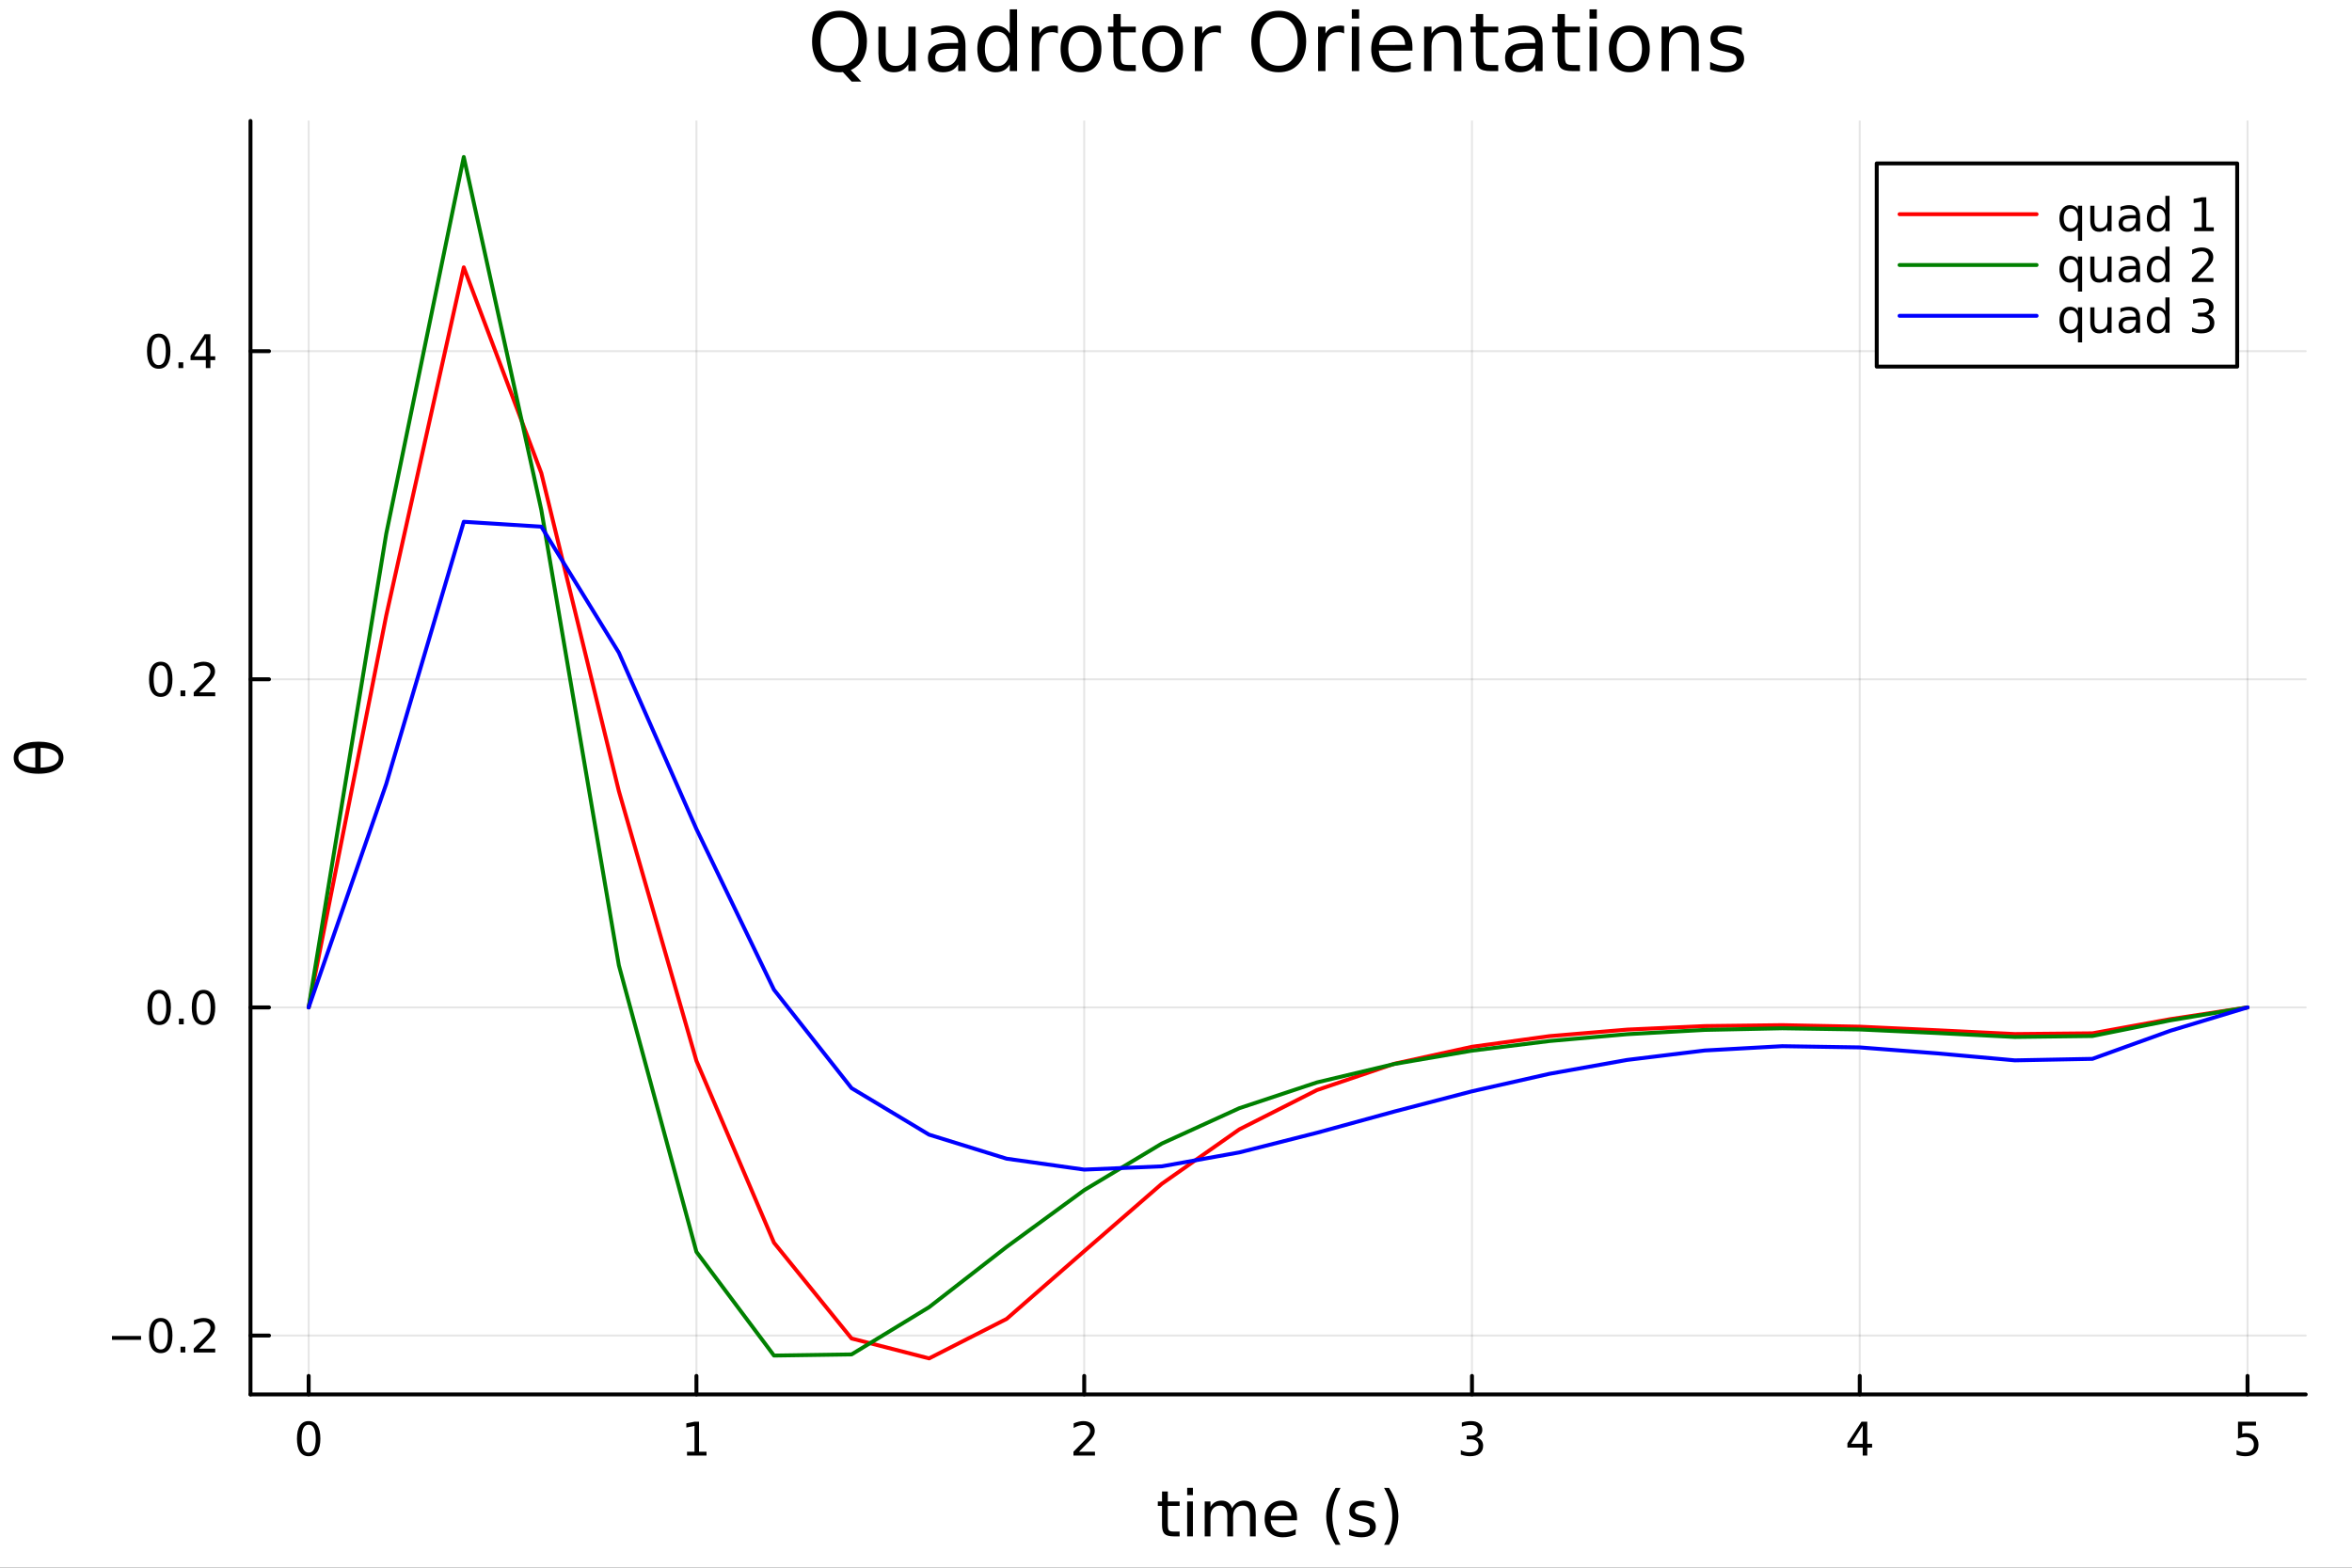 <?xml version="1.0" encoding="utf-8"?>
<svg xmlns="http://www.w3.org/2000/svg" xmlns:xlink="http://www.w3.org/1999/xlink" width="600" height="400" viewBox="0 0 2400 1600">
<rect x="0" y="0" width="2400" height="1600" fill="#333333" stroke="none"/>
<defs>
  <clipPath id="clip390">
    <rect x="0" y="0" width="2400" height="1600"/>
  </clipPath>
</defs>
<path clip-path="url(#clip390)" d="M0 1600 L2400 1600 L2400 0 L0 0  Z" fill="#ffffff" fill-rule="evenodd" fill-opacity="1"/>
<defs>
  <clipPath id="clip391">
    <rect x="480" y="0" width="1681" height="1600"/>
  </clipPath>
</defs>
<path clip-path="url(#clip390)" d="M255.607 1423.18 L2352.76 1423.18 L2352.76 123.472 L255.607 123.472  Z" fill="#ffffff" fill-rule="evenodd" fill-opacity="1"/>
<defs>
  <clipPath id="clip392">
    <rect x="255" y="123" width="2098" height="1301"/>
  </clipPath>
</defs>
<polyline clip-path="url(#clip392)" style="stroke:#000000; stroke-linecap:round; stroke-linejoin:round; stroke-width:2; stroke-opacity:0.1; fill:none" points="314.96,1423.18 314.96,123.472 "/>
<polyline clip-path="url(#clip392)" style="stroke:#000000; stroke-linecap:round; stroke-linejoin:round; stroke-width:2; stroke-opacity:0.1; fill:none" points="710.649,1423.18 710.649,123.472 "/>
<polyline clip-path="url(#clip392)" style="stroke:#000000; stroke-linecap:round; stroke-linejoin:round; stroke-width:2; stroke-opacity:0.1; fill:none" points="1106.34,1423.18 1106.34,123.472 "/>
<polyline clip-path="url(#clip392)" style="stroke:#000000; stroke-linecap:round; stroke-linejoin:round; stroke-width:2; stroke-opacity:0.1; fill:none" points="1502.03,1423.18 1502.03,123.472 "/>
<polyline clip-path="url(#clip392)" style="stroke:#000000; stroke-linecap:round; stroke-linejoin:round; stroke-width:2; stroke-opacity:0.1; fill:none" points="1897.71,1423.18 1897.71,123.472 "/>
<polyline clip-path="url(#clip392)" style="stroke:#000000; stroke-linecap:round; stroke-linejoin:round; stroke-width:2; stroke-opacity:0.1; fill:none" points="2293.4,1423.18 2293.4,123.472 "/>
<polyline clip-path="url(#clip392)" style="stroke:#000000; stroke-linecap:round; stroke-linejoin:round; stroke-width:2; stroke-opacity:0.1; fill:none" points="255.607,1363.07 2352.76,1363.07 "/>
<polyline clip-path="url(#clip392)" style="stroke:#000000; stroke-linecap:round; stroke-linejoin:round; stroke-width:2; stroke-opacity:0.1; fill:none" points="255.607,1028.18 2352.76,1028.18 "/>
<polyline clip-path="url(#clip392)" style="stroke:#000000; stroke-linecap:round; stroke-linejoin:round; stroke-width:2; stroke-opacity:0.1; fill:none" points="255.607,693.289 2352.76,693.289 "/>
<polyline clip-path="url(#clip392)" style="stroke:#000000; stroke-linecap:round; stroke-linejoin:round; stroke-width:2; stroke-opacity:0.1; fill:none" points="255.607,358.398 2352.76,358.398 "/>
<polyline clip-path="url(#clip390)" style="stroke:#000000; stroke-linecap:round; stroke-linejoin:round; stroke-width:4; stroke-opacity:1; fill:none" points="255.607,1423.18 2352.76,1423.18 "/>
<polyline clip-path="url(#clip390)" style="stroke:#000000; stroke-linecap:round; stroke-linejoin:round; stroke-width:4; stroke-opacity:1; fill:none" points="314.96,1423.18 314.96,1404.28 "/>
<polyline clip-path="url(#clip390)" style="stroke:#000000; stroke-linecap:round; stroke-linejoin:round; stroke-width:4; stroke-opacity:1; fill:none" points="710.649,1423.18 710.649,1404.28 "/>
<polyline clip-path="url(#clip390)" style="stroke:#000000; stroke-linecap:round; stroke-linejoin:round; stroke-width:4; stroke-opacity:1; fill:none" points="1106.34,1423.18 1106.34,1404.28 "/>
<polyline clip-path="url(#clip390)" style="stroke:#000000; stroke-linecap:round; stroke-linejoin:round; stroke-width:4; stroke-opacity:1; fill:none" points="1502.03,1423.18 1502.03,1404.28 "/>
<polyline clip-path="url(#clip390)" style="stroke:#000000; stroke-linecap:round; stroke-linejoin:round; stroke-width:4; stroke-opacity:1; fill:none" points="1897.71,1423.18 1897.71,1404.28 "/>
<polyline clip-path="url(#clip390)" style="stroke:#000000; stroke-linecap:round; stroke-linejoin:round; stroke-width:4; stroke-opacity:1; fill:none" points="2293.4,1423.18 2293.4,1404.28 "/>
<path clip-path="url(#clip390)" d="M314.96 1454.1 Q311.349 1454.1 309.52 1457.66 Q307.715 1461.2 307.715 1468.33 Q307.715 1475.44 309.52 1479.01 Q311.349 1482.55 314.96 1482.55 Q318.594 1482.55 320.4 1479.01 Q322.229 1475.44 322.229 1468.33 Q322.229 1461.2 320.4 1457.66 Q318.594 1454.1 314.96 1454.1 M314.96 1450.39 Q320.77 1450.39 323.826 1455 Q326.904 1459.58 326.904 1468.33 Q326.904 1477.06 323.826 1481.67 Q320.77 1486.25 314.96 1486.25 Q309.15 1486.25 306.071 1481.67 Q303.016 1477.06 303.016 1468.33 Q303.016 1459.58 306.071 1455 Q309.15 1450.39 314.96 1450.39 Z" fill="#000000" fill-rule="nonzero" fill-opacity="1" /><path clip-path="url(#clip390)" d="M701.031 1481.64 L708.669 1481.64 L708.669 1455.28 L700.359 1456.95 L700.359 1452.69 L708.623 1451.02 L713.299 1451.02 L713.299 1481.64 L720.938 1481.64 L720.938 1485.58 L701.031 1485.58 L701.031 1481.64 Z" fill="#000000" fill-rule="nonzero" fill-opacity="1" /><path clip-path="url(#clip390)" d="M1100.99 1481.64 L1117.31 1481.64 L1117.31 1485.58 L1095.36 1485.58 L1095.36 1481.64 Q1098.03 1478.89 1102.61 1474.26 Q1107.22 1469.61 1108.4 1468.27 Q1110.64 1465.74 1111.52 1464.01 Q1112.43 1462.25 1112.43 1460.56 Q1112.43 1457.8 1110.48 1456.07 Q1108.56 1454.33 1105.46 1454.33 Q1103.26 1454.33 1100.8 1455.09 Q1098.37 1455.86 1095.6 1457.41 L1095.6 1452.69 Q1098.42 1451.55 1100.87 1450.97 Q1103.33 1450.39 1105.36 1450.39 Q1110.74 1450.39 1113.93 1453.08 Q1117.12 1455.77 1117.12 1460.26 Q1117.12 1462.39 1116.31 1464.31 Q1115.53 1466.2 1113.42 1468.8 Q1112.84 1469.47 1109.74 1472.69 Q1106.64 1475.88 1100.99 1481.64 Z" fill="#000000" fill-rule="nonzero" fill-opacity="1" /><path clip-path="url(#clip390)" d="M1506.27 1466.95 Q1509.63 1467.66 1511.5 1469.93 Q1513.4 1472.2 1513.4 1475.53 Q1513.4 1480.65 1509.88 1483.45 Q1506.37 1486.25 1499.88 1486.25 Q1497.71 1486.25 1495.39 1485.81 Q1493.1 1485.39 1490.65 1484.54 L1490.65 1480.02 Q1492.59 1481.16 1494.91 1481.74 Q1497.22 1482.32 1499.75 1482.32 Q1504.14 1482.32 1506.44 1480.58 Q1508.75 1478.84 1508.75 1475.53 Q1508.75 1472.48 1506.6 1470.77 Q1504.47 1469.03 1500.65 1469.03 L1496.62 1469.03 L1496.62 1465.19 L1500.83 1465.19 Q1504.28 1465.19 1506.11 1463.82 Q1507.94 1462.43 1507.94 1459.84 Q1507.94 1457.18 1506.04 1455.77 Q1504.17 1454.33 1500.65 1454.33 Q1498.73 1454.33 1496.53 1454.75 Q1494.33 1455.16 1491.69 1456.04 L1491.69 1451.88 Q1494.35 1451.14 1496.67 1450.77 Q1499 1450.39 1501.06 1450.39 Q1506.39 1450.39 1509.49 1452.83 Q1512.59 1455.23 1512.59 1459.35 Q1512.59 1462.22 1510.95 1464.21 Q1509.31 1466.18 1506.27 1466.95 Z" fill="#000000" fill-rule="nonzero" fill-opacity="1" /><path clip-path="url(#clip390)" d="M1900.72 1455.09 L1888.92 1473.54 L1900.72 1473.54 L1900.72 1455.09 M1899.5 1451.02 L1905.38 1451.02 L1905.38 1473.54 L1910.31 1473.54 L1910.31 1477.43 L1905.38 1477.43 L1905.38 1485.58 L1900.72 1485.58 L1900.72 1477.43 L1885.12 1477.43 L1885.12 1472.92 L1899.5 1451.02 Z" fill="#000000" fill-rule="nonzero" fill-opacity="1" /><path clip-path="url(#clip390)" d="M2283.68 1451.02 L2302.04 1451.02 L2302.04 1454.96 L2287.96 1454.96 L2287.96 1463.43 Q2288.98 1463.08 2290 1462.92 Q2291.02 1462.73 2292.04 1462.73 Q2297.82 1462.73 2301.2 1465.9 Q2304.58 1469.08 2304.58 1474.49 Q2304.58 1480.07 2301.11 1483.17 Q2297.64 1486.25 2291.32 1486.25 Q2289.14 1486.25 2286.87 1485.88 Q2284.63 1485.51 2282.22 1484.77 L2282.22 1480.07 Q2284.31 1481.2 2286.53 1481.76 Q2288.75 1482.32 2291.23 1482.32 Q2295.23 1482.32 2297.57 1480.21 Q2299.91 1478.1 2299.91 1474.49 Q2299.91 1470.88 2297.57 1468.77 Q2295.23 1466.67 2291.23 1466.67 Q2289.35 1466.67 2287.48 1467.08 Q2285.62 1467.5 2283.68 1468.38 L2283.68 1451.02 Z" fill="#000000" fill-rule="nonzero" fill-opacity="1" /><path clip-path="url(#clip390)" d="M1191.64 1522.27 L1191.64 1532.4 L1203.7 1532.4 L1203.7 1536.95 L1191.64 1536.95 L1191.64 1556.3 Q1191.64 1560.66 1192.81 1561.9 Q1194.02 1563.14 1197.68 1563.14 L1203.7 1563.14 L1203.7 1568.04 L1197.68 1568.04 Q1190.9 1568.04 1188.33 1565.53 Q1185.75 1562.98 1185.75 1556.3 L1185.75 1536.95 L1181.45 1536.95 L1181.45 1532.4 L1185.75 1532.4 L1185.75 1522.27 L1191.64 1522.27 Z" fill="#000000" fill-rule="nonzero" fill-opacity="1" /><path clip-path="url(#clip390)" d="M1211.4 1532.4 L1217.26 1532.4 L1217.26 1568.04 L1211.4 1568.04 L1211.4 1532.4 M1211.4 1518.52 L1217.26 1518.52 L1217.26 1525.93 L1211.4 1525.93 L1211.4 1518.52 Z" fill="#000000" fill-rule="nonzero" fill-opacity="1" /><path clip-path="url(#clip390)" d="M1257.27 1539.24 Q1259.46 1535.29 1262.52 1533.41 Q1265.57 1531.54 1269.71 1531.54 Q1275.28 1531.54 1278.3 1535.45 Q1281.33 1539.33 1281.33 1546.53 L1281.33 1568.04 L1275.44 1568.04 L1275.44 1546.72 Q1275.44 1541.59 1273.63 1539.11 Q1271.81 1536.63 1268.09 1536.63 Q1263.54 1536.63 1260.89 1539.65 Q1258.25 1542.68 1258.25 1547.9 L1258.25 1568.04 L1252.36 1568.04 L1252.36 1546.72 Q1252.36 1541.56 1250.55 1539.11 Q1248.74 1536.63 1244.95 1536.63 Q1240.46 1536.63 1237.82 1539.68 Q1235.18 1542.71 1235.18 1547.9 L1235.18 1568.04 L1229.29 1568.04 L1229.29 1532.4 L1235.18 1532.4 L1235.18 1537.93 Q1237.18 1534.66 1239.98 1533.1 Q1242.78 1531.54 1246.64 1531.54 Q1250.52 1531.54 1253.22 1533.51 Q1255.96 1535.48 1257.27 1539.24 Z" fill="#000000" fill-rule="nonzero" fill-opacity="1" /><path clip-path="url(#clip390)" d="M1323.5 1548.76 L1323.5 1551.62 L1296.57 1551.62 Q1296.96 1557.67 1300.2 1560.85 Q1303.48 1564 1309.31 1564 Q1312.68 1564 1315.83 1563.17 Q1319.01 1562.35 1322.13 1560.69 L1322.13 1566.23 Q1318.98 1567.57 1315.67 1568.27 Q1312.36 1568.97 1308.96 1568.97 Q1300.43 1568.97 1295.43 1564 Q1290.46 1559.04 1290.46 1550.57 Q1290.46 1541.82 1295.17 1536.69 Q1299.92 1531.54 1307.94 1531.54 Q1315.13 1531.54 1319.3 1536.18 Q1323.5 1540.8 1323.5 1548.76 M1317.64 1547.04 Q1317.58 1542.23 1314.94 1539.37 Q1312.33 1536.5 1308 1536.5 Q1303.1 1536.5 1300.14 1539.27 Q1297.21 1542.04 1296.77 1547.07 L1317.64 1547.04 Z" fill="#000000" fill-rule="nonzero" fill-opacity="1" /><path clip-path="url(#clip390)" d="M1367.9 1518.58 Q1363.64 1525.9 1361.57 1533.06 Q1359.5 1540.23 1359.5 1547.58 Q1359.5 1554.93 1361.57 1562.16 Q1363.67 1569.35 1367.9 1576.64 L1362.81 1576.64 Q1358.04 1569.16 1355.65 1561.93 Q1353.29 1554.71 1353.29 1547.58 Q1353.29 1540.48 1355.65 1533.29 Q1358 1526.09 1362.81 1518.58 L1367.9 1518.58 Z" fill="#000000" fill-rule="nonzero" fill-opacity="1" /><path clip-path="url(#clip390)" d="M1401.99 1533.45 L1401.99 1538.98 Q1399.51 1537.71 1396.83 1537.07 Q1394.16 1536.44 1391.3 1536.44 Q1386.94 1536.44 1384.74 1537.77 Q1382.58 1539.11 1382.58 1541.79 Q1382.58 1543.82 1384.13 1545 Q1385.69 1546.15 1390.4 1547.2 L1392.41 1547.64 Q1398.65 1548.98 1401.26 1551.43 Q1403.9 1553.85 1403.9 1558.21 Q1403.9 1563.17 1399.95 1566.07 Q1396.04 1568.97 1389.16 1568.97 Q1386.3 1568.97 1383.18 1568.39 Q1380.09 1567.85 1376.65 1566.74 L1376.65 1560.69 Q1379.9 1562.38 1383.05 1563.24 Q1386.2 1564.07 1389.29 1564.07 Q1393.43 1564.07 1395.66 1562.66 Q1397.88 1561.23 1397.88 1558.65 Q1397.88 1556.27 1396.26 1554.99 Q1394.67 1553.72 1389.23 1552.54 L1387.19 1552.07 Q1381.75 1550.92 1379.33 1548.56 Q1376.91 1546.18 1376.91 1542.04 Q1376.91 1537.01 1380.47 1534.27 Q1384.04 1531.54 1390.6 1531.54 Q1393.84 1531.54 1396.71 1532.01 Q1399.57 1532.49 1401.99 1533.45 Z" fill="#000000" fill-rule="nonzero" fill-opacity="1" /><path clip-path="url(#clip390)" d="M1412.3 1518.58 L1417.4 1518.58 Q1422.17 1526.09 1424.53 1533.29 Q1426.91 1540.48 1426.91 1547.58 Q1426.91 1554.71 1424.53 1561.93 Q1422.17 1569.16 1417.4 1576.64 L1412.3 1576.64 Q1416.54 1569.35 1418.6 1562.16 Q1420.71 1554.93 1420.71 1547.58 Q1420.71 1540.23 1418.6 1533.06 Q1416.54 1525.9 1412.3 1518.58 Z" fill="#000000" fill-rule="nonzero" fill-opacity="1" /><polyline clip-path="url(#clip390)" style="stroke:#000000; stroke-linecap:round; stroke-linejoin:round; stroke-width:4; stroke-opacity:1; fill:none" points="255.607,1423.18 255.607,123.472 "/>
<polyline clip-path="url(#clip390)" style="stroke:#000000; stroke-linecap:round; stroke-linejoin:round; stroke-width:4; stroke-opacity:1; fill:none" points="255.607,1363.07 274.504,1363.07 "/>
<polyline clip-path="url(#clip390)" style="stroke:#000000; stroke-linecap:round; stroke-linejoin:round; stroke-width:4; stroke-opacity:1; fill:none" points="255.607,1028.18 274.504,1028.18 "/>
<polyline clip-path="url(#clip390)" style="stroke:#000000; stroke-linecap:round; stroke-linejoin:round; stroke-width:4; stroke-opacity:1; fill:none" points="255.607,693.289 274.504,693.289 "/>
<polyline clip-path="url(#clip390)" style="stroke:#000000; stroke-linecap:round; stroke-linejoin:round; stroke-width:4; stroke-opacity:1; fill:none" points="255.607,358.398 274.504,358.398 "/>
<path clip-path="url(#clip390)" d="M114.26 1363.52 L143.936 1363.52 L143.936 1367.46 L114.26 1367.46 L114.26 1363.52 Z" fill="#000000" fill-rule="nonzero" fill-opacity="1" /><path clip-path="url(#clip390)" d="M164.028 1348.87 Q160.417 1348.87 158.589 1352.44 Q156.783 1355.98 156.783 1363.11 Q156.783 1370.21 158.589 1373.78 Q160.417 1377.32 164.028 1377.32 Q167.663 1377.32 169.468 1373.78 Q171.297 1370.21 171.297 1363.11 Q171.297 1355.98 169.468 1352.44 Q167.663 1348.87 164.028 1348.87 M164.028 1345.17 Q169.839 1345.17 172.894 1349.77 Q175.973 1354.36 175.973 1363.11 Q175.973 1371.83 172.894 1376.44 Q169.839 1381.02 164.028 1381.02 Q158.218 1381.02 155.14 1376.44 Q152.084 1371.83 152.084 1363.11 Q152.084 1354.36 155.14 1349.77 Q158.218 1345.17 164.028 1345.17 Z" fill="#000000" fill-rule="nonzero" fill-opacity="1" /><path clip-path="url(#clip390)" d="M184.19 1374.47 L189.075 1374.47 L189.075 1380.35 L184.19 1380.35 L184.19 1374.47 Z" fill="#000000" fill-rule="nonzero" fill-opacity="1" /><path clip-path="url(#clip390)" d="M203.287 1376.42 L219.607 1376.42 L219.607 1380.35 L197.662 1380.35 L197.662 1376.42 Q200.325 1373.66 204.908 1369.03 Q209.514 1364.38 210.695 1363.04 Q212.94 1360.51 213.82 1358.78 Q214.723 1357.02 214.723 1355.33 Q214.723 1352.57 212.778 1350.84 Q210.857 1349.1 207.755 1349.1 Q205.556 1349.1 203.102 1349.87 Q200.672 1350.63 197.894 1352.18 L197.894 1347.46 Q200.718 1346.32 203.172 1345.75 Q205.625 1345.17 207.662 1345.17 Q213.033 1345.17 216.227 1347.85 Q219.422 1350.54 219.422 1355.03 Q219.422 1357.16 218.611 1359.08 Q217.824 1360.98 215.718 1363.57 Q215.139 1364.24 212.037 1367.46 Q208.936 1370.65 203.287 1376.42 Z" fill="#000000" fill-rule="nonzero" fill-opacity="1" /><path clip-path="url(#clip390)" d="M162.431 1013.98 Q158.82 1013.98 156.991 1017.54 Q155.186 1021.09 155.186 1028.22 Q155.186 1035.32 156.991 1038.89 Q158.82 1042.43 162.431 1042.43 Q166.065 1042.43 167.871 1038.89 Q169.7 1035.32 169.7 1028.22 Q169.7 1021.09 167.871 1017.54 Q166.065 1013.98 162.431 1013.98 M162.431 1010.28 Q168.241 1010.28 171.297 1014.88 Q174.376 1019.47 174.376 1028.22 Q174.376 1036.94 171.297 1041.55 Q168.241 1046.13 162.431 1046.13 Q156.621 1046.13 153.542 1041.55 Q150.487 1036.94 150.487 1028.22 Q150.487 1019.47 153.542 1014.88 Q156.621 1010.28 162.431 1010.28 Z" fill="#000000" fill-rule="nonzero" fill-opacity="1" /><path clip-path="url(#clip390)" d="M182.593 1039.58 L187.477 1039.58 L187.477 1045.46 L182.593 1045.46 L182.593 1039.58 Z" fill="#000000" fill-rule="nonzero" fill-opacity="1" /><path clip-path="url(#clip390)" d="M207.662 1013.98 Q204.051 1013.98 202.223 1017.54 Q200.417 1021.09 200.417 1028.22 Q200.417 1035.32 202.223 1038.89 Q204.051 1042.43 207.662 1042.43 Q211.297 1042.43 213.102 1038.89 Q214.931 1035.32 214.931 1028.22 Q214.931 1021.09 213.102 1017.54 Q211.297 1013.98 207.662 1013.98 M207.662 1010.28 Q213.473 1010.28 216.528 1014.88 Q219.607 1019.47 219.607 1028.22 Q219.607 1036.94 216.528 1041.55 Q213.473 1046.13 207.662 1046.13 Q201.852 1046.13 198.774 1041.55 Q195.718 1036.94 195.718 1028.22 Q195.718 1019.47 198.774 1014.88 Q201.852 1010.28 207.662 1010.28 Z" fill="#000000" fill-rule="nonzero" fill-opacity="1" /><path clip-path="url(#clip390)" d="M164.028 679.088 Q160.417 679.088 158.589 682.653 Q156.783 686.194 156.783 693.324 Q156.783 700.43 158.589 703.995 Q160.417 707.537 164.028 707.537 Q167.663 707.537 169.468 703.995 Q171.297 700.43 171.297 693.324 Q171.297 686.194 169.468 682.653 Q167.663 679.088 164.028 679.088 M164.028 675.384 Q169.839 675.384 172.894 679.991 Q175.973 684.574 175.973 693.324 Q175.973 702.051 172.894 706.657 Q169.839 711.24 164.028 711.24 Q158.218 711.24 155.14 706.657 Q152.084 702.051 152.084 693.324 Q152.084 684.574 155.14 679.991 Q158.218 675.384 164.028 675.384 Z" fill="#000000" fill-rule="nonzero" fill-opacity="1" /><path clip-path="url(#clip390)" d="M184.19 704.689 L189.075 704.689 L189.075 710.569 L184.19 710.569 L184.19 704.689 Z" fill="#000000" fill-rule="nonzero" fill-opacity="1" /><path clip-path="url(#clip390)" d="M203.287 706.634 L219.607 706.634 L219.607 710.569 L197.662 710.569 L197.662 706.634 Q200.325 703.879 204.908 699.25 Q209.514 694.597 210.695 693.254 Q212.94 690.731 213.82 688.995 Q214.723 687.236 214.723 685.546 Q214.723 682.791 212.778 681.055 Q210.857 679.319 207.755 679.319 Q205.556 679.319 203.102 680.083 Q200.672 680.847 197.894 682.398 L197.894 677.676 Q200.718 676.541 203.172 675.963 Q205.625 675.384 207.662 675.384 Q213.033 675.384 216.227 678.069 Q219.422 680.754 219.422 685.245 Q219.422 687.375 218.611 689.296 Q217.824 691.194 215.718 693.787 Q215.139 694.458 212.037 697.676 Q208.936 700.87 203.287 706.634 Z" fill="#000000" fill-rule="nonzero" fill-opacity="1" /><path clip-path="url(#clip390)" d="M161.945 344.196 Q158.334 344.196 156.505 347.761 Q154.7 351.303 154.7 358.432 Q154.7 365.539 156.505 369.104 Q158.334 372.645 161.945 372.645 Q165.579 372.645 167.385 369.104 Q169.214 365.539 169.214 358.432 Q169.214 351.303 167.385 347.761 Q165.579 344.196 161.945 344.196 M161.945 340.493 Q167.755 340.493 170.811 345.099 Q173.889 349.682 173.889 358.432 Q173.889 367.159 170.811 371.766 Q167.755 376.349 161.945 376.349 Q156.135 376.349 153.056 371.766 Q150.001 367.159 150.001 358.432 Q150.001 349.682 153.056 345.099 Q156.135 340.493 161.945 340.493 Z" fill="#000000" fill-rule="nonzero" fill-opacity="1" /><path clip-path="url(#clip390)" d="M182.107 369.798 L186.991 369.798 L186.991 375.678 L182.107 375.678 L182.107 369.798 Z" fill="#000000" fill-rule="nonzero" fill-opacity="1" /><path clip-path="url(#clip390)" d="M210.024 345.192 L198.218 363.641 L210.024 363.641 L210.024 345.192 M208.797 341.118 L214.676 341.118 L214.676 363.641 L219.607 363.641 L219.607 367.53 L214.676 367.53 L214.676 375.678 L210.024 375.678 L210.024 367.53 L194.422 367.53 L194.422 363.016 L208.797 341.118 Z" fill="#000000" fill-rule="nonzero" fill-opacity="1" /><path clip-path="url(#clip390)" d="M41.406 763.205 L41.406 783.479 Q50.923 783.002 54.965 780.806 Q59.93 778.068 59.93 773.326 Q59.93 768.552 54.933 765.91 Q50.541 763.586 41.406 763.205 M35.995 763.3 Q26.956 764.191 23.773 765.91 Q18.744 768.647 18.744 773.326 Q18.744 778.196 23.709 780.774 Q27.72 782.811 35.995 783.416 L35.995 763.3 M13.97 773.326 Q13.97 765.687 20.717 761.327 Q27.433 756.966 39.337 756.966 Q51.209 756.966 57.957 761.327 Q64.736 765.687 64.736 773.326 Q64.736 780.997 57.957 785.325 Q51.209 789.686 39.337 789.686 Q27.433 789.686 20.717 785.325 Q13.97 780.997 13.97 773.326 Z" fill="#000000" fill-rule="nonzero" fill-opacity="1" /><path clip-path="url(#clip390)" d="M856.678 17.646 Q847.766 17.646 842.5 24.289 Q837.274 30.933 837.274 42.397 Q837.274 53.82 842.5 60.464 Q847.766 67.107 856.678 67.107 Q865.59 67.107 870.775 60.464 Q876.001 53.82 876.001 42.397 Q876.001 30.933 870.775 24.289 Q865.59 17.646 856.678 17.646 M868.142 71.482 L878.917 83.27 L869.033 83.27 L860.081 73.589 Q858.744 73.67 858.015 73.71 Q857.326 73.751 856.678 73.751 Q843.918 73.751 836.261 65.244 Q828.646 56.697 828.646 42.397 Q828.646 28.057 836.261 19.55 Q843.918 11.002 856.678 11.002 Q869.398 11.002 877.014 19.55 Q884.629 28.057 884.629 42.397 Q884.629 52.929 880.376 60.423 Q876.163 67.918 868.142 71.482 Z" fill="#000000" fill-rule="nonzero" fill-opacity="1" /><path clip-path="url(#clip390)" d="M896.336 54.671 L896.336 27.206 L903.79 27.206 L903.79 54.387 Q903.79 60.828 906.302 64.069 Q908.813 67.269 913.836 67.269 Q919.872 67.269 923.356 63.421 Q926.88 59.573 926.88 52.929 L926.88 27.206 L934.334 27.206 L934.334 72.576 L926.88 72.576 L926.88 65.608 Q924.166 69.74 920.561 71.766 Q916.996 73.751 912.256 73.751 Q904.438 73.751 900.387 68.89 Q896.336 64.029 896.336 54.671 M915.092 26.112 L915.092 26.112 Z" fill="#000000" fill-rule="nonzero" fill-opacity="1" /><path clip-path="url(#clip390)" d="M970.306 49.769 Q961.272 49.769 957.789 51.835 Q954.305 53.901 954.305 58.884 Q954.305 62.854 956.897 65.203 Q959.53 67.512 964.027 67.512 Q970.225 67.512 973.952 63.137 Q977.719 58.722 977.719 51.43 L977.719 49.769 L970.306 49.769 M985.173 46.691 L985.173 72.576 L977.719 72.576 L977.719 65.689 Q975.167 69.821 971.359 71.806 Q967.551 73.751 962.042 73.751 Q955.074 73.751 950.943 69.862 Q946.851 65.933 946.851 59.37 Q946.851 51.714 951.955 47.825 Q957.1 43.936 967.268 43.936 L977.719 43.936 L977.719 43.207 Q977.719 38.062 974.316 35.267 Q970.954 32.431 964.837 32.431 Q960.948 32.431 957.262 33.363 Q953.576 34.295 950.173 36.158 L950.173 29.272 Q954.264 27.692 958.113 26.922 Q961.961 26.112 965.607 26.112 Q975.45 26.112 980.312 31.216 Q985.173 36.32 985.173 46.691 Z" fill="#000000" fill-rule="nonzero" fill-opacity="1" /><path clip-path="url(#clip390)" d="M1030.38 34.092 L1030.38 9.544 L1037.83 9.544 L1037.83 72.576 L1030.38 72.576 L1030.38 65.77 Q1028.03 69.821 1024.43 71.806 Q1020.86 73.751 1015.84 73.751 Q1007.61 73.751 1002.43 67.188 Q997.285 60.626 997.285 49.931 Q997.285 39.237 1002.43 32.675 Q1007.61 26.112 1015.84 26.112 Q1020.86 26.112 1024.43 28.097 Q1028.03 30.041 1030.38 34.092 M1004.98 49.931 Q1004.98 58.155 1008.34 62.854 Q1011.75 67.512 1017.66 67.512 Q1023.58 67.512 1026.98 62.854 Q1030.38 58.155 1030.38 49.931 Q1030.38 41.708 1026.98 37.05 Q1023.58 32.35 1017.66 32.35 Q1011.75 32.35 1008.34 37.05 Q1004.98 41.708 1004.98 49.931 Z" fill="#000000" fill-rule="nonzero" fill-opacity="1" /><path clip-path="url(#clip390)" d="M1079.48 34.173 Q1078.22 33.444 1076.72 33.12 Q1075.26 32.756 1073.48 32.756 Q1067.16 32.756 1063.76 36.888 Q1060.4 40.979 1060.4 48.676 L1060.4 72.576 L1052.9 72.576 L1052.9 27.206 L1060.4 27.206 L1060.4 34.254 Q1062.75 30.122 1066.51 28.138 Q1070.28 26.112 1075.67 26.112 Q1076.44 26.112 1077.37 26.234 Q1078.3 26.315 1079.44 26.517 L1079.48 34.173 Z" fill="#000000" fill-rule="nonzero" fill-opacity="1" /><path clip-path="url(#clip390)" d="M1103.05 32.431 Q1097.06 32.431 1093.57 37.131 Q1090.09 41.789 1090.09 49.931 Q1090.09 58.074 1093.53 62.773 Q1097.02 67.431 1103.05 67.431 Q1109.01 67.431 1112.49 62.732 Q1115.98 58.033 1115.98 49.931 Q1115.98 41.87 1112.49 37.171 Q1109.01 32.431 1103.05 32.431 M1103.05 26.112 Q1112.78 26.112 1118.33 32.431 Q1123.88 38.751 1123.88 49.931 Q1123.88 61.071 1118.33 67.431 Q1112.78 73.751 1103.05 73.751 Q1093.29 73.751 1087.74 67.431 Q1082.23 61.071 1082.23 49.931 Q1082.23 38.751 1087.74 32.431 Q1093.29 26.112 1103.05 26.112 Z" fill="#000000" fill-rule="nonzero" fill-opacity="1" /><path clip-path="url(#clip390)" d="M1143.6 14.324 L1143.6 27.206 L1158.96 27.206 L1158.96 32.999 L1143.6 32.999 L1143.6 57.628 Q1143.6 63.178 1145.1 64.758 Q1146.64 66.338 1151.3 66.338 L1158.96 66.338 L1158.96 72.576 L1151.3 72.576 Q1142.67 72.576 1139.39 69.376 Q1136.11 66.135 1136.11 57.628 L1136.11 32.999 L1130.64 32.999 L1130.64 27.206 L1136.11 27.206 L1136.11 14.324 L1143.6 14.324 Z" fill="#000000" fill-rule="nonzero" fill-opacity="1" /><path clip-path="url(#clip390)" d="M1186.34 32.431 Q1180.35 32.431 1176.86 37.131 Q1173.38 41.789 1173.38 49.931 Q1173.38 58.074 1176.82 62.773 Q1180.3 67.431 1186.34 67.431 Q1192.3 67.431 1195.78 62.732 Q1199.26 58.033 1199.26 49.931 Q1199.26 41.87 1195.78 37.171 Q1192.3 32.431 1186.34 32.431 M1186.34 26.112 Q1196.06 26.112 1201.61 32.431 Q1207.16 38.751 1207.16 49.931 Q1207.16 61.071 1201.61 67.431 Q1196.06 73.751 1186.34 73.751 Q1176.58 73.751 1171.03 67.431 Q1165.52 61.071 1165.52 49.931 Q1165.52 38.751 1171.03 32.431 Q1176.58 26.112 1186.34 26.112 Z" fill="#000000" fill-rule="nonzero" fill-opacity="1" /><path clip-path="url(#clip390)" d="M1245.81 34.173 Q1244.55 33.444 1243.05 33.12 Q1241.59 32.756 1239.81 32.756 Q1233.49 32.756 1230.09 36.888 Q1226.73 40.979 1226.73 48.676 L1226.73 72.576 L1219.23 72.576 L1219.23 27.206 L1226.73 27.206 L1226.73 34.254 Q1229.08 30.122 1232.84 28.138 Q1236.61 26.112 1242 26.112 Q1242.77 26.112 1243.7 26.234 Q1244.63 26.315 1245.77 26.517 L1245.81 34.173 Z" fill="#000000" fill-rule="nonzero" fill-opacity="1" /><path clip-path="url(#clip390)" d="M1304.87 17.646 Q1295.96 17.646 1290.69 24.289 Q1285.47 30.933 1285.47 42.397 Q1285.47 53.82 1290.69 60.464 Q1295.96 67.107 1304.87 67.107 Q1313.78 67.107 1318.97 60.464 Q1324.19 53.82 1324.19 42.397 Q1324.19 30.933 1318.97 24.289 Q1313.78 17.646 1304.87 17.646 M1304.87 11.002 Q1317.59 11.002 1325.21 19.55 Q1332.82 28.057 1332.82 42.397 Q1332.82 56.697 1325.21 65.244 Q1317.59 73.751 1304.87 73.751 Q1292.11 73.751 1284.45 65.244 Q1276.84 56.737 1276.84 42.397 Q1276.84 28.057 1284.45 19.55 Q1292.11 11.002 1304.87 11.002 Z" fill="#000000" fill-rule="nonzero" fill-opacity="1" /><path clip-path="url(#clip390)" d="M1371.59 34.173 Q1370.33 33.444 1368.83 33.12 Q1367.38 32.756 1365.59 32.756 Q1359.27 32.756 1355.87 36.888 Q1352.51 40.979 1352.51 48.676 L1352.51 72.576 L1345.01 72.576 L1345.01 27.206 L1352.51 27.206 L1352.51 34.254 Q1354.86 30.122 1358.63 28.138 Q1362.39 26.112 1367.78 26.112 Q1368.55 26.112 1369.48 26.234 Q1370.41 26.315 1371.55 26.517 L1371.59 34.173 Z" fill="#000000" fill-rule="nonzero" fill-opacity="1" /><path clip-path="url(#clip390)" d="M1379.41 27.206 L1386.86 27.206 L1386.86 72.576 L1379.41 72.576 L1379.41 27.206 M1379.41 9.544 L1386.86 9.544 L1386.86 18.983 L1379.41 18.983 L1379.41 9.544 Z" fill="#000000" fill-rule="nonzero" fill-opacity="1" /><path clip-path="url(#clip390)" d="M1441.26 48.028 L1441.26 51.673 L1406.99 51.673 Q1407.48 59.37 1411.61 63.421 Q1415.78 67.431 1423.2 67.431 Q1427.49 67.431 1431.5 66.378 Q1435.55 65.325 1439.52 63.218 L1439.52 70.267 Q1435.51 71.968 1431.3 72.86 Q1427.09 73.751 1422.75 73.751 Q1411.89 73.751 1405.53 67.431 Q1399.22 61.112 1399.22 50.337 Q1399.22 39.197 1405.21 32.675 Q1411.25 26.112 1421.46 26.112 Q1430.61 26.112 1435.92 32.026 Q1441.26 37.9 1441.26 48.028 M1433.81 45.84 Q1433.73 39.723 1430.37 36.077 Q1427.05 32.431 1421.54 32.431 Q1415.3 32.431 1411.53 35.956 Q1407.8 39.48 1407.24 45.88 L1433.81 45.84 Z" fill="#000000" fill-rule="nonzero" fill-opacity="1" /><path clip-path="url(#clip390)" d="M1491.21 45.192 L1491.21 72.576 L1483.76 72.576 L1483.76 45.435 Q1483.76 38.994 1481.25 35.794 Q1478.73 32.594 1473.71 32.594 Q1467.68 32.594 1464.19 36.442 Q1460.71 40.29 1460.71 46.934 L1460.71 72.576 L1453.21 72.576 L1453.21 27.206 L1460.71 27.206 L1460.71 34.254 Q1463.38 30.163 1466.99 28.138 Q1470.63 26.112 1475.37 26.112 Q1483.19 26.112 1487.2 30.973 Q1491.21 35.794 1491.21 45.192 Z" fill="#000000" fill-rule="nonzero" fill-opacity="1" /><path clip-path="url(#clip390)" d="M1513.45 14.324 L1513.45 27.206 L1528.8 27.206 L1528.8 32.999 L1513.45 32.999 L1513.45 57.628 Q1513.45 63.178 1514.95 64.758 Q1516.49 66.338 1521.15 66.338 L1528.8 66.338 L1528.8 72.576 L1521.15 72.576 Q1512.52 72.576 1509.24 69.376 Q1505.96 66.135 1505.96 57.628 L1505.96 32.999 L1500.49 32.999 L1500.49 27.206 L1505.96 27.206 L1505.96 14.324 L1513.45 14.324 Z" fill="#000000" fill-rule="nonzero" fill-opacity="1" /><path clip-path="url(#clip390)" d="M1559.23 49.769 Q1550.19 49.769 1546.71 51.835 Q1543.23 53.901 1543.23 58.884 Q1543.23 62.854 1545.82 65.203 Q1548.45 67.512 1552.95 67.512 Q1559.15 67.512 1562.87 63.137 Q1566.64 58.722 1566.64 51.43 L1566.64 49.769 L1559.23 49.769 M1574.09 46.691 L1574.09 72.576 L1566.64 72.576 L1566.64 65.689 Q1564.09 69.821 1560.28 71.806 Q1556.47 73.751 1550.96 73.751 Q1543.99 73.751 1539.86 69.862 Q1535.77 65.933 1535.77 59.37 Q1535.77 51.714 1540.88 47.825 Q1546.02 43.936 1556.19 43.936 L1566.64 43.936 L1566.64 43.207 Q1566.64 38.062 1563.24 35.267 Q1559.87 32.431 1553.76 32.431 Q1549.87 32.431 1546.18 33.363 Q1542.5 34.295 1539.09 36.158 L1539.09 29.272 Q1543.18 27.692 1547.03 26.922 Q1550.88 26.112 1554.53 26.112 Q1564.37 26.112 1569.23 31.216 Q1574.09 36.32 1574.09 46.691 Z" fill="#000000" fill-rule="nonzero" fill-opacity="1" /><path clip-path="url(#clip390)" d="M1596.82 14.324 L1596.82 27.206 L1612.17 27.206 L1612.17 32.999 L1596.82 32.999 L1596.82 57.628 Q1596.82 63.178 1598.32 64.758 Q1599.86 66.338 1604.52 66.338 L1612.17 66.338 L1612.17 72.576 L1604.52 72.576 Q1595.89 72.576 1592.61 69.376 Q1589.32 66.135 1589.32 57.628 L1589.32 32.999 L1583.86 32.999 L1583.86 27.206 L1589.32 27.206 L1589.32 14.324 L1596.82 14.324 Z" fill="#000000" fill-rule="nonzero" fill-opacity="1" /><path clip-path="url(#clip390)" d="M1621.97 27.206 L1629.43 27.206 L1629.43 72.576 L1621.97 72.576 L1621.97 27.206 M1621.97 9.544 L1629.43 9.544 L1629.43 18.983 L1621.97 18.983 L1621.97 9.544 Z" fill="#000000" fill-rule="nonzero" fill-opacity="1" /><path clip-path="url(#clip390)" d="M1662.61 32.431 Q1656.61 32.431 1653.13 37.131 Q1649.64 41.789 1649.64 49.931 Q1649.64 58.074 1653.09 62.773 Q1656.57 67.431 1662.61 67.431 Q1668.56 67.431 1672.04 62.732 Q1675.53 58.033 1675.53 49.931 Q1675.53 41.87 1672.04 37.171 Q1668.56 32.431 1662.61 32.431 M1662.61 26.112 Q1672.33 26.112 1677.88 32.431 Q1683.43 38.751 1683.43 49.931 Q1683.43 61.071 1677.88 67.431 Q1672.33 73.751 1662.61 73.751 Q1652.84 73.751 1647.29 67.431 Q1641.78 61.071 1641.78 49.931 Q1641.78 38.751 1647.29 32.431 Q1652.84 26.112 1662.61 26.112 Z" fill="#000000" fill-rule="nonzero" fill-opacity="1" /><path clip-path="url(#clip390)" d="M1733.5 45.192 L1733.5 72.576 L1726.04 72.576 L1726.04 45.435 Q1726.04 38.994 1723.53 35.794 Q1721.02 32.594 1716 32.594 Q1709.96 32.594 1706.48 36.442 Q1702.99 40.29 1702.99 46.934 L1702.99 72.576 L1695.5 72.576 L1695.5 27.206 L1702.99 27.206 L1702.99 34.254 Q1705.67 30.163 1709.27 28.138 Q1712.92 26.112 1717.66 26.112 Q1725.48 26.112 1729.49 30.973 Q1733.5 35.794 1733.5 45.192 Z" fill="#000000" fill-rule="nonzero" fill-opacity="1" /><path clip-path="url(#clip390)" d="M1777.29 28.543 L1777.29 35.591 Q1774.13 33.971 1770.72 33.161 Q1767.32 32.35 1763.68 32.35 Q1758.13 32.35 1755.33 34.052 Q1752.58 35.753 1752.58 39.156 Q1752.58 41.749 1754.56 43.248 Q1756.55 44.706 1762.54 46.043 L1765.09 46.61 Q1773.03 48.311 1776.35 51.43 Q1779.72 54.509 1779.72 60.059 Q1779.72 66.378 1774.69 70.064 Q1769.71 73.751 1760.96 73.751 Q1757.32 73.751 1753.35 73.022 Q1749.42 72.333 1745.04 70.915 L1745.04 63.218 Q1749.17 65.365 1753.18 66.459 Q1757.19 67.512 1761.12 67.512 Q1766.39 67.512 1769.23 65.73 Q1772.06 63.907 1772.06 60.626 Q1772.06 57.588 1769.99 55.967 Q1767.97 54.347 1761.04 52.848 L1758.45 52.24 Q1751.52 50.782 1748.44 47.785 Q1745.37 44.746 1745.37 39.48 Q1745.37 33.08 1749.9 29.596 Q1754.44 26.112 1762.78 26.112 Q1766.92 26.112 1770.56 26.72 Q1774.21 27.327 1777.29 28.543 Z" fill="#000000" fill-rule="nonzero" fill-opacity="1" /><polyline clip-path="url(#clip392)" style="stroke:#ff0000; stroke-linecap:round; stroke-linejoin:round; stroke-width:4; stroke-opacity:1; fill:none" points="314.96,1028.18 394.098,628.348 473.235,272.853 552.373,482.845 631.511,807.448 710.649,1082.72 789.786,1268.31 868.924,1366.06 948.062,1386.4 1027.2,1346.06 1106.34,1276.96 1185.47,1208.24 1264.61,1152.66 1343.75,1112.56 1422.89,1085.65 1502.03,1068.35 1581.16,1057.48 1660.3,1050.83 1739.44,1047.23 1818.58,1046.27 1897.71,1047.85 1976.85,1051.5 2055.99,1055.36 2135.13,1054.6 2214.26,1040.21 2293.4,1028.18 "/>
<polyline clip-path="url(#clip392)" style="stroke:#008000; stroke-linecap:round; stroke-linejoin:round; stroke-width:4; stroke-opacity:1; fill:none" points="314.96,1028.18 394.098,544.894 473.235,160.256 552.373,520.464 631.511,985.277 710.649,1277.66 789.786,1383.5 868.924,1382.34 948.062,1334.11 1027.2,1272.57 1106.34,1214.69 1185.47,1167.16 1264.61,1131.04 1343.75,1104.74 1422.89,1085.88 1502.03,1072.31 1581.16,1062.48 1660.3,1055.52 1739.44,1051.14 1818.58,1049.48 1897.71,1050.69 1976.85,1054.33 2055.99,1058.34 2135.13,1057.36 2214.26,1041.44 2293.4,1028.18 "/>
<polyline clip-path="url(#clip392)" style="stroke:#0000ff; stroke-linecap:round; stroke-linejoin:round; stroke-width:4; stroke-opacity:1; fill:none" points="314.96,1028.18 394.098,800.169 473.235,532.52 552.373,537.509 631.511,666.145 710.649,846.149 789.786,1010.15 868.924,1110.55 948.062,1158.06 1027.2,1182.58 1106.34,1193.72 1185.47,1190.39 1264.61,1176.17 1343.75,1156.12 1422.89,1134.41 1502.03,1113.8 1581.16,1095.92 1660.3,1081.78 1739.44,1072.14 1818.58,1067.74 1897.71,1068.99 1976.85,1075.09 2055.99,1082.21 2135.13,1080.67 2214.26,1052.11 2293.4,1028.18 "/>
<path clip-path="url(#clip390)" d="M1915.04 374.156 L2282.85 374.156 L2282.85 166.796 L1915.04 166.796  Z" fill="#ffffff" fill-rule="evenodd" fill-opacity="1"/>
<polyline clip-path="url(#clip390)" style="stroke:#000000; stroke-linecap:round; stroke-linejoin:round; stroke-width:4; stroke-opacity:1; fill:none" points="1915.04,374.156 2282.85,374.156 2282.85,166.796 1915.04,166.796 1915.04,374.156 "/>
<polyline clip-path="url(#clip390)" style="stroke:#ff0000; stroke-linecap:round; stroke-linejoin:round; stroke-width:4; stroke-opacity:1; fill:none" points="1938.34,218.636 2078.15,218.636 "/>
<path clip-path="url(#clip390)" d="M2105.85 222.976 Q2105.85 227.675 2107.77 230.36 Q2109.71 233.022 2113.09 233.022 Q2116.47 233.022 2118.42 230.36 Q2120.36 227.675 2120.36 222.976 Q2120.36 218.277 2118.42 215.615 Q2116.47 212.93 2113.09 212.93 Q2109.71 212.93 2107.77 215.615 Q2105.85 218.277 2105.85 222.976 M2120.36 232.027 Q2119.02 234.342 2116.96 235.476 Q2114.92 236.587 2112.05 236.587 Q2107.35 236.587 2104.39 232.837 Q2101.45 229.087 2101.45 222.976 Q2101.45 216.865 2104.39 213.115 Q2107.35 209.365 2112.05 209.365 Q2114.92 209.365 2116.96 210.499 Q2119.02 211.61 2120.36 213.925 L2120.36 209.99 L2124.62 209.99 L2124.62 245.777 L2120.36 245.777 L2120.36 232.027 Z" fill="#000000" fill-rule="nonzero" fill-opacity="1" /><path clip-path="url(#clip390)" d="M2132.95 225.684 L2132.95 209.99 L2137.21 209.99 L2137.21 225.522 Q2137.21 229.203 2138.65 231.055 Q2140.08 232.883 2142.95 232.883 Q2146.4 232.883 2148.39 230.684 Q2150.41 228.485 2150.41 224.689 L2150.41 209.99 L2154.67 209.99 L2154.67 235.916 L2150.41 235.916 L2150.41 231.934 Q2148.86 234.295 2146.8 235.453 Q2144.76 236.587 2142.05 236.587 Q2137.58 236.587 2135.27 233.809 Q2132.95 231.031 2132.95 225.684 M2143.67 209.365 L2143.67 209.365 Z" fill="#000000" fill-rule="nonzero" fill-opacity="1" /><path clip-path="url(#clip390)" d="M2175.22 222.883 Q2170.06 222.883 2168.07 224.064 Q2166.08 225.244 2166.08 228.092 Q2166.08 230.36 2167.56 231.703 Q2169.06 233.022 2171.63 233.022 Q2175.17 233.022 2177.3 230.522 Q2179.46 227.999 2179.46 223.832 L2179.46 222.883 L2175.22 222.883 M2183.72 221.124 L2183.72 235.916 L2179.46 235.916 L2179.46 231.981 Q2178 234.342 2175.82 235.476 Q2173.65 236.587 2170.5 236.587 Q2166.52 236.587 2164.16 234.365 Q2161.82 232.119 2161.82 228.369 Q2161.82 223.994 2164.73 221.772 Q2167.67 219.55 2173.48 219.55 L2179.46 219.55 L2179.46 219.133 Q2179.46 216.194 2177.51 214.596 Q2175.59 212.976 2172.1 212.976 Q2169.87 212.976 2167.77 213.508 Q2165.66 214.041 2163.72 215.106 L2163.72 211.17 Q2166.05 210.268 2168.25 209.828 Q2170.45 209.365 2172.54 209.365 Q2178.16 209.365 2180.94 212.282 Q2183.72 215.198 2183.72 221.124 Z" fill="#000000" fill-rule="nonzero" fill-opacity="1" /><path clip-path="url(#clip390)" d="M2209.55 213.925 L2209.55 199.897 L2213.81 199.897 L2213.81 235.916 L2209.55 235.916 L2209.55 232.027 Q2208.21 234.342 2206.15 235.476 Q2204.11 236.587 2201.24 236.587 Q2196.54 236.587 2193.58 232.837 Q2190.64 229.087 2190.64 222.976 Q2190.64 216.865 2193.58 213.115 Q2196.54 209.365 2201.24 209.365 Q2204.11 209.365 2206.15 210.499 Q2208.21 211.61 2209.55 213.925 M2195.04 222.976 Q2195.04 227.675 2196.96 230.36 Q2198.9 233.022 2202.28 233.022 Q2205.66 233.022 2207.61 230.36 Q2209.55 227.675 2209.55 222.976 Q2209.55 218.277 2207.61 215.615 Q2205.66 212.93 2202.28 212.93 Q2198.9 212.93 2196.96 215.615 Q2195.04 218.277 2195.04 222.976 Z" fill="#000000" fill-rule="nonzero" fill-opacity="1" /><path clip-path="url(#clip390)" d="M2239.06 231.981 L2246.7 231.981 L2246.7 205.615 L2238.39 207.282 L2238.39 203.022 L2246.66 201.356 L2251.33 201.356 L2251.33 231.981 L2258.97 231.981 L2258.97 235.916 L2239.06 235.916 L2239.06 231.981 Z" fill="#000000" fill-rule="nonzero" fill-opacity="1" /><polyline clip-path="url(#clip390)" style="stroke:#008000; stroke-linecap:round; stroke-linejoin:round; stroke-width:4; stroke-opacity:1; fill:none" points="1938.34,270.476 2078.15,270.476 "/>
<path clip-path="url(#clip390)" d="M2105.85 274.816 Q2105.85 279.515 2107.77 282.2 Q2109.71 284.862 2113.09 284.862 Q2116.47 284.862 2118.42 282.2 Q2120.36 279.515 2120.36 274.816 Q2120.36 270.117 2118.42 267.455 Q2116.47 264.77 2113.09 264.77 Q2109.71 264.77 2107.77 267.455 Q2105.85 270.117 2105.85 274.816 M2120.36 283.867 Q2119.02 286.182 2116.96 287.316 Q2114.92 288.427 2112.05 288.427 Q2107.35 288.427 2104.39 284.677 Q2101.45 280.927 2101.45 274.816 Q2101.45 268.705 2104.39 264.955 Q2107.35 261.205 2112.05 261.205 Q2114.92 261.205 2116.96 262.339 Q2119.02 263.45 2120.36 265.765 L2120.36 261.83 L2124.62 261.83 L2124.62 297.617 L2120.36 297.617 L2120.36 283.867 Z" fill="#000000" fill-rule="nonzero" fill-opacity="1" /><path clip-path="url(#clip390)" d="M2132.95 277.524 L2132.95 261.83 L2137.21 261.83 L2137.21 277.362 Q2137.21 281.043 2138.65 282.895 Q2140.08 284.723 2142.95 284.723 Q2146.4 284.723 2148.39 282.524 Q2150.41 280.325 2150.41 276.529 L2150.41 261.83 L2154.67 261.83 L2154.67 287.756 L2150.41 287.756 L2150.41 283.774 Q2148.86 286.135 2146.8 287.293 Q2144.76 288.427 2142.05 288.427 Q2137.58 288.427 2135.27 285.649 Q2132.95 282.871 2132.95 277.524 M2143.67 261.205 L2143.67 261.205 Z" fill="#000000" fill-rule="nonzero" fill-opacity="1" /><path clip-path="url(#clip390)" d="M2175.22 274.723 Q2170.06 274.723 2168.07 275.904 Q2166.08 277.084 2166.08 279.932 Q2166.08 282.2 2167.56 283.543 Q2169.06 284.862 2171.63 284.862 Q2175.17 284.862 2177.3 282.362 Q2179.46 279.839 2179.46 275.672 L2179.46 274.723 L2175.22 274.723 M2183.72 272.964 L2183.72 287.756 L2179.46 287.756 L2179.46 283.821 Q2178 286.182 2175.82 287.316 Q2173.65 288.427 2170.5 288.427 Q2166.52 288.427 2164.16 286.205 Q2161.82 283.959 2161.82 280.209 Q2161.82 275.834 2164.73 273.612 Q2167.67 271.39 2173.48 271.39 L2179.46 271.39 L2179.46 270.973 Q2179.46 268.034 2177.51 266.436 Q2175.59 264.816 2172.1 264.816 Q2169.87 264.816 2167.77 265.348 Q2165.66 265.881 2163.72 266.946 L2163.72 263.01 Q2166.05 262.108 2168.25 261.668 Q2170.45 261.205 2172.54 261.205 Q2178.16 261.205 2180.94 264.122 Q2183.72 267.038 2183.72 272.964 Z" fill="#000000" fill-rule="nonzero" fill-opacity="1" /><path clip-path="url(#clip390)" d="M2209.55 265.765 L2209.55 251.737 L2213.81 251.737 L2213.81 287.756 L2209.55 287.756 L2209.55 283.867 Q2208.21 286.182 2206.15 287.316 Q2204.11 288.427 2201.24 288.427 Q2196.54 288.427 2193.58 284.677 Q2190.64 280.927 2190.64 274.816 Q2190.64 268.705 2193.58 264.955 Q2196.54 261.205 2201.24 261.205 Q2204.11 261.205 2206.15 262.339 Q2208.21 263.45 2209.55 265.765 M2195.04 274.816 Q2195.04 279.515 2196.96 282.2 Q2198.9 284.862 2202.28 284.862 Q2205.66 284.862 2207.61 282.2 Q2209.55 279.515 2209.55 274.816 Q2209.55 270.117 2207.61 267.455 Q2205.66 264.77 2202.28 264.77 Q2198.9 264.77 2196.96 267.455 Q2195.04 270.117 2195.04 274.816 Z" fill="#000000" fill-rule="nonzero" fill-opacity="1" /><path clip-path="url(#clip390)" d="M2242.28 283.821 L2258.6 283.821 L2258.6 287.756 L2236.66 287.756 L2236.66 283.821 Q2239.32 281.066 2243.9 276.436 Q2248.51 271.784 2249.69 270.441 Q2251.93 267.918 2252.81 266.182 Q2253.72 264.423 2253.72 262.733 Q2253.72 259.978 2251.77 258.242 Q2249.85 256.506 2246.75 256.506 Q2244.55 256.506 2242.1 257.27 Q2239.67 258.034 2236.89 259.585 L2236.89 254.862 Q2239.71 253.728 2242.17 253.149 Q2244.62 252.571 2246.66 252.571 Q2252.03 252.571 2255.22 255.256 Q2258.42 257.941 2258.42 262.432 Q2258.42 264.561 2257.6 266.483 Q2256.82 268.381 2254.71 270.973 Q2254.13 271.645 2251.03 274.862 Q2247.93 278.057 2242.28 283.821 Z" fill="#000000" fill-rule="nonzero" fill-opacity="1" /><polyline clip-path="url(#clip390)" style="stroke:#0000ff; stroke-linecap:round; stroke-linejoin:round; stroke-width:4; stroke-opacity:1; fill:none" points="1938.34,322.316 2078.15,322.316 "/>
<path clip-path="url(#clip390)" d="M2105.85 326.656 Q2105.85 331.355 2107.77 334.04 Q2109.71 336.702 2113.09 336.702 Q2116.47 336.702 2118.42 334.04 Q2120.36 331.355 2120.36 326.656 Q2120.36 321.957 2118.42 319.295 Q2116.47 316.61 2113.09 316.61 Q2109.71 316.61 2107.77 319.295 Q2105.85 321.957 2105.85 326.656 M2120.36 335.707 Q2119.02 338.022 2116.96 339.156 Q2114.92 340.267 2112.05 340.267 Q2107.35 340.267 2104.39 336.517 Q2101.45 332.767 2101.45 326.656 Q2101.45 320.545 2104.39 316.795 Q2107.35 313.045 2112.05 313.045 Q2114.92 313.045 2116.96 314.179 Q2119.02 315.29 2120.36 317.605 L2120.36 313.67 L2124.62 313.67 L2124.62 349.457 L2120.36 349.457 L2120.36 335.707 Z" fill="#000000" fill-rule="nonzero" fill-opacity="1" /><path clip-path="url(#clip390)" d="M2132.95 329.364 L2132.95 313.67 L2137.21 313.67 L2137.21 329.202 Q2137.21 332.883 2138.65 334.735 Q2140.08 336.563 2142.95 336.563 Q2146.4 336.563 2148.39 334.364 Q2150.41 332.165 2150.41 328.369 L2150.41 313.67 L2154.67 313.67 L2154.67 339.596 L2150.41 339.596 L2150.41 335.614 Q2148.86 337.975 2146.8 339.133 Q2144.76 340.267 2142.05 340.267 Q2137.58 340.267 2135.27 337.489 Q2132.95 334.711 2132.95 329.364 M2143.67 313.045 L2143.67 313.045 Z" fill="#000000" fill-rule="nonzero" fill-opacity="1" /><path clip-path="url(#clip390)" d="M2175.22 326.563 Q2170.06 326.563 2168.07 327.744 Q2166.08 328.924 2166.08 331.772 Q2166.08 334.04 2167.56 335.383 Q2169.06 336.702 2171.63 336.702 Q2175.17 336.702 2177.3 334.202 Q2179.46 331.679 2179.46 327.512 L2179.46 326.563 L2175.22 326.563 M2183.72 324.804 L2183.72 339.596 L2179.46 339.596 L2179.46 335.661 Q2178 338.022 2175.82 339.156 Q2173.65 340.267 2170.5 340.267 Q2166.52 340.267 2164.16 338.045 Q2161.82 335.799 2161.82 332.049 Q2161.82 327.674 2164.73 325.452 Q2167.67 323.23 2173.48 323.23 L2179.46 323.23 L2179.46 322.813 Q2179.46 319.874 2177.51 318.276 Q2175.59 316.656 2172.1 316.656 Q2169.87 316.656 2167.77 317.188 Q2165.66 317.721 2163.72 318.786 L2163.72 314.85 Q2166.05 313.948 2168.25 313.508 Q2170.45 313.045 2172.54 313.045 Q2178.16 313.045 2180.94 315.962 Q2183.72 318.878 2183.72 324.804 Z" fill="#000000" fill-rule="nonzero" fill-opacity="1" /><path clip-path="url(#clip390)" d="M2209.55 317.605 L2209.55 303.577 L2213.81 303.577 L2213.81 339.596 L2209.55 339.596 L2209.55 335.707 Q2208.21 338.022 2206.15 339.156 Q2204.11 340.267 2201.24 340.267 Q2196.54 340.267 2193.58 336.517 Q2190.64 332.767 2190.64 326.656 Q2190.64 320.545 2193.58 316.795 Q2196.54 313.045 2201.24 313.045 Q2204.11 313.045 2206.15 314.179 Q2208.21 315.29 2209.55 317.605 M2195.04 326.656 Q2195.04 331.355 2196.96 334.04 Q2198.9 336.702 2202.28 336.702 Q2205.66 336.702 2207.61 334.04 Q2209.55 331.355 2209.55 326.656 Q2209.55 321.957 2207.61 319.295 Q2205.66 316.61 2202.28 316.61 Q2198.9 316.61 2196.96 319.295 Q2195.04 321.957 2195.04 326.656 Z" fill="#000000" fill-rule="nonzero" fill-opacity="1" /><path clip-path="url(#clip390)" d="M2252.42 320.962 Q2255.78 321.679 2257.65 323.948 Q2259.55 326.216 2259.55 329.549 Q2259.55 334.665 2256.03 337.466 Q2252.51 340.267 2246.03 340.267 Q2243.85 340.267 2241.54 339.827 Q2239.25 339.411 2236.79 338.554 L2236.79 334.04 Q2238.74 335.174 2241.05 335.753 Q2243.37 336.332 2245.89 336.332 Q2250.29 336.332 2252.58 334.596 Q2254.9 332.86 2254.9 329.549 Q2254.9 326.494 2252.74 324.781 Q2250.61 323.045 2246.79 323.045 L2242.77 323.045 L2242.77 319.202 L2246.98 319.202 Q2250.43 319.202 2252.26 317.837 Q2254.09 316.448 2254.09 313.855 Q2254.09 311.193 2252.19 309.781 Q2250.31 308.346 2246.79 308.346 Q2244.87 308.346 2242.67 308.763 Q2240.48 309.179 2237.84 310.059 L2237.84 305.892 Q2240.5 305.151 2242.81 304.781 Q2245.15 304.411 2247.21 304.411 Q2252.54 304.411 2255.64 306.841 Q2258.74 309.249 2258.74 313.369 Q2258.74 316.239 2257.1 318.23 Q2255.45 320.198 2252.42 320.962 Z" fill="#000000" fill-rule="nonzero" fill-opacity="1" /></svg>
